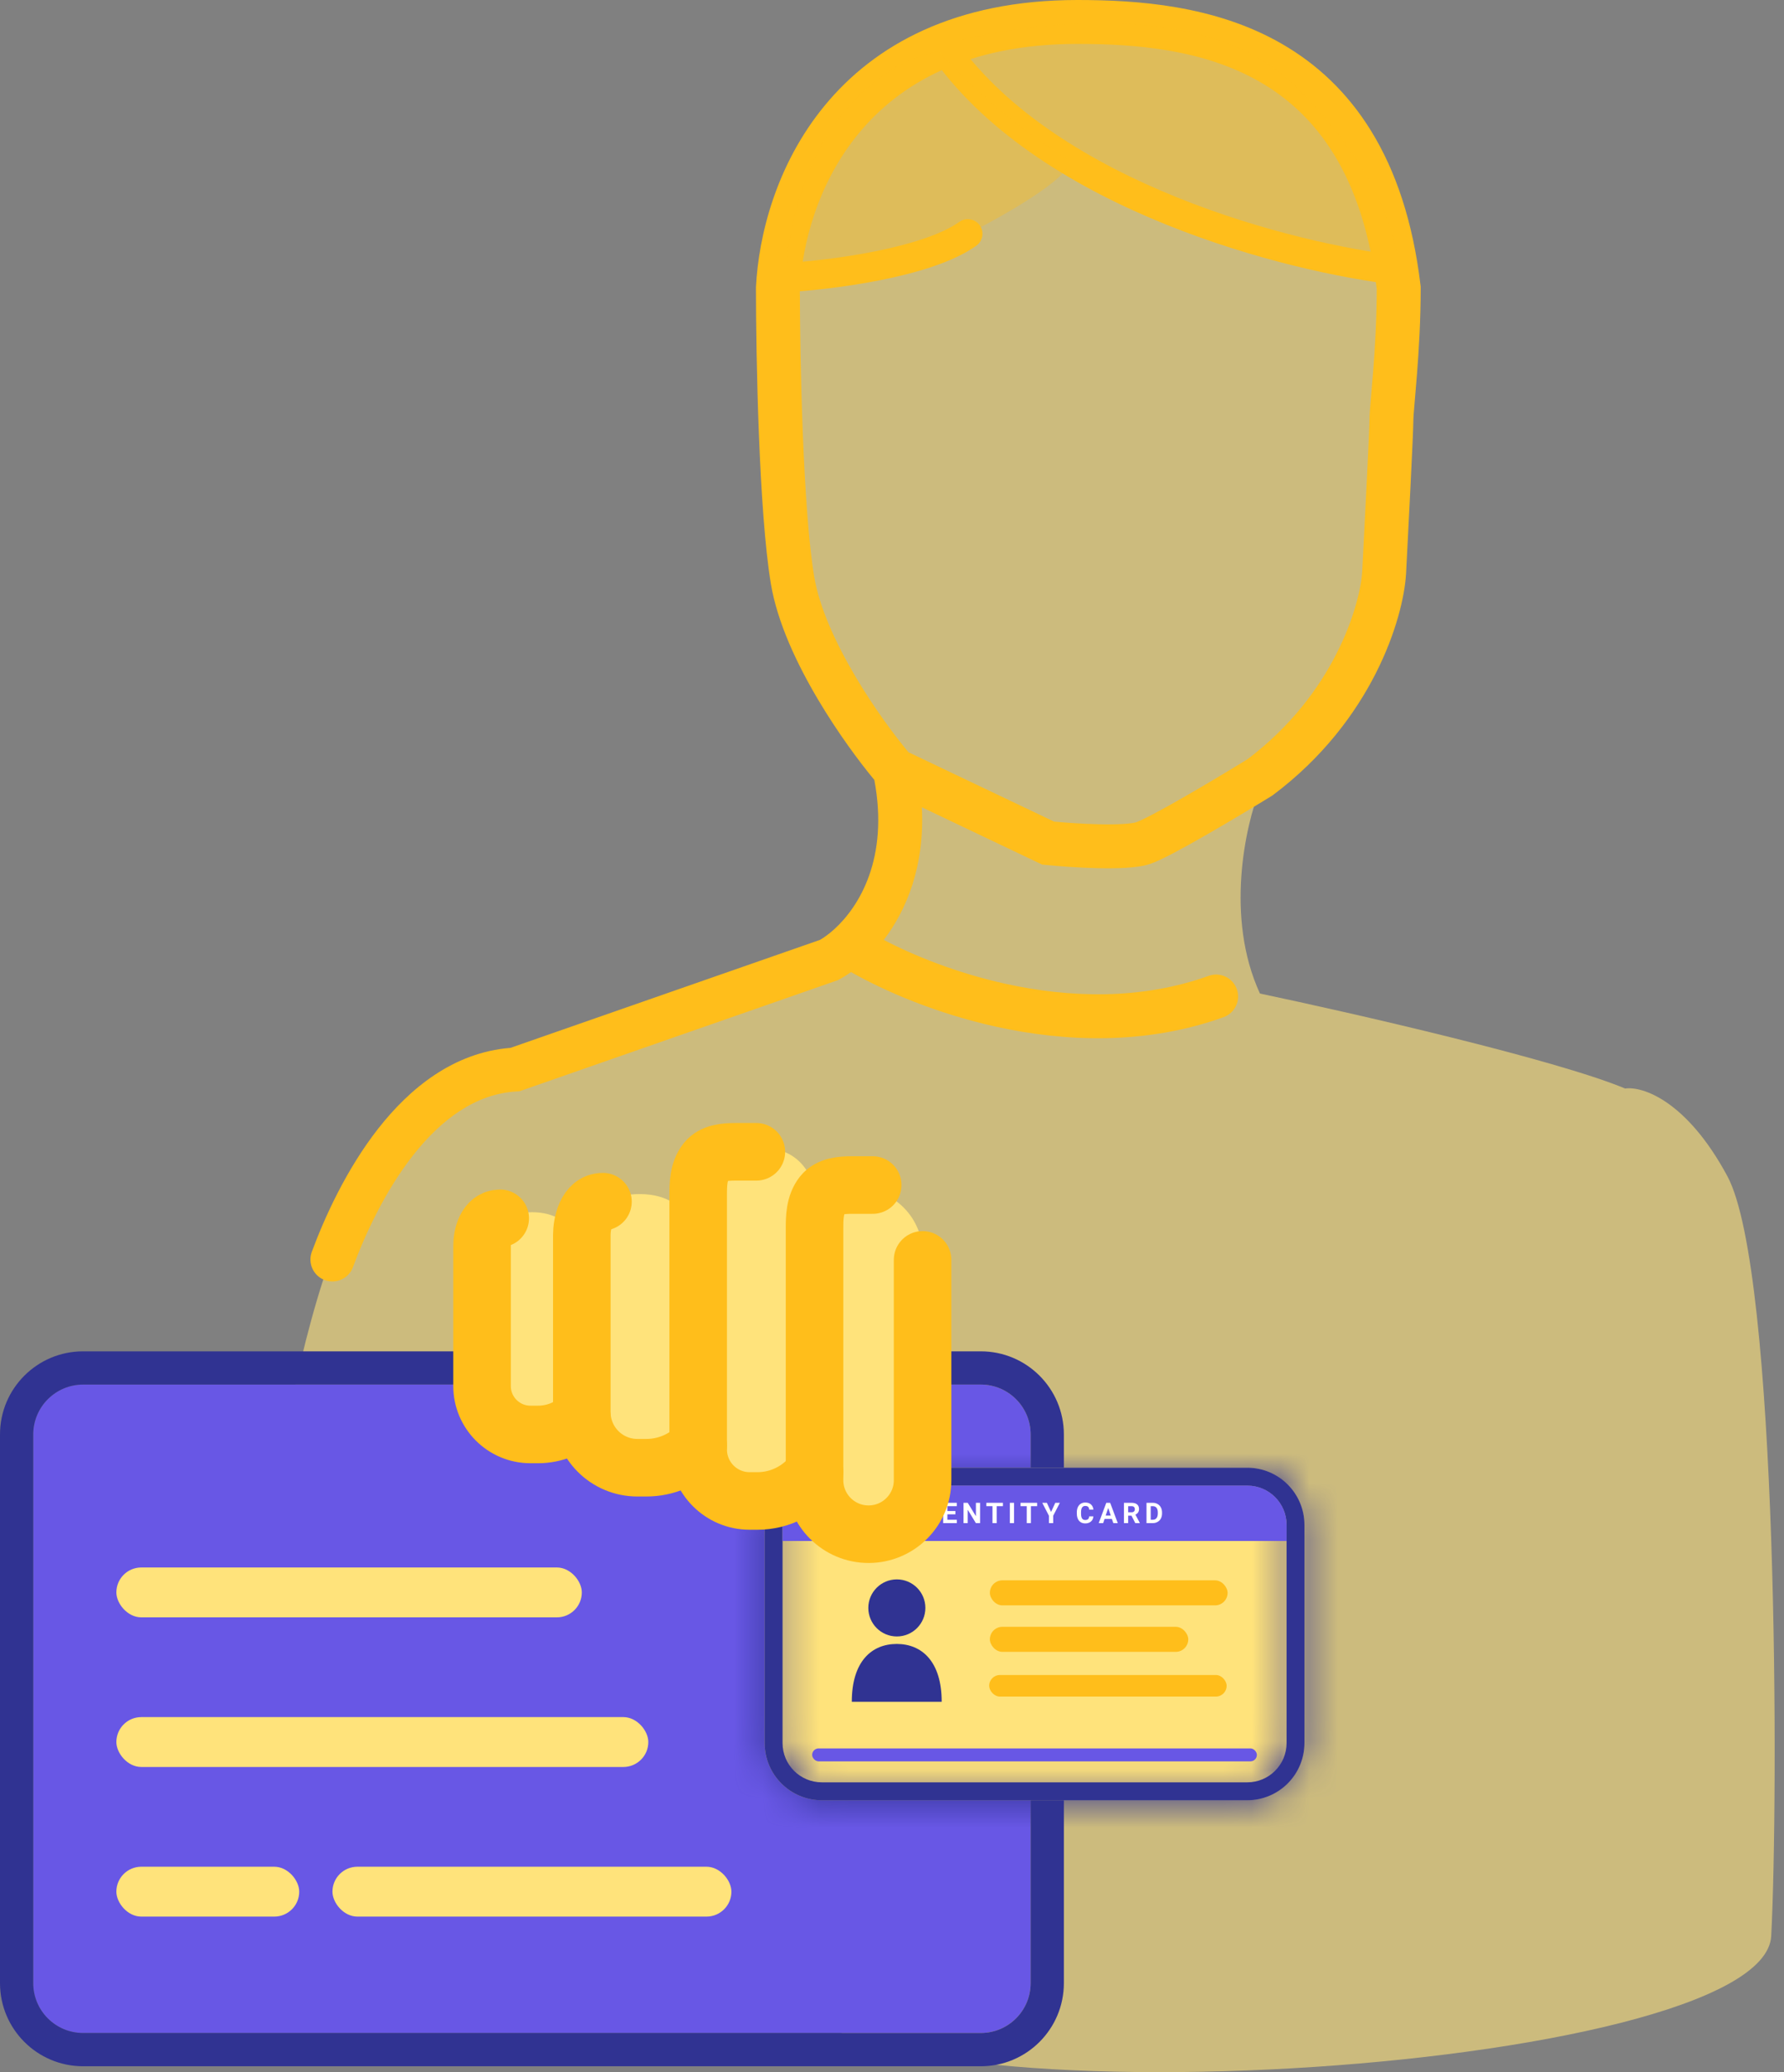 <svg width="62" height="72" viewBox="0 0 62 72" fill="none" xmlns="http://www.w3.org/2000/svg">
<rect x="0" y="0" width="62" height="72" fill="#808080" stroke="none"/>
<path opacity="0.6" d="M43.788 34.522C42.569 31.882 43.28 28.684 43.788 27.415C44.38 26.992 45.818 25.689 46.834 23.861C48.103 21.577 48.356 19.039 48.356 16.5C48.356 14.47 48.695 11.762 48.864 10.662C47.646 1.322 40.742 0.34 37.442 1.017C25.512 0.002 27.543 13.962 27.543 18.531C27.543 22.186 29.912 25.638 31.096 26.907C31.35 29.023 31.35 33.304 29.32 33.507C26.781 33.761 14.851 37.822 12.821 40.868C11.196 43.304 10.113 48.483 9.775 50.767L27.289 69.043C28.812 74.119 61.302 72.088 61.556 67.266C61.809 62.443 61.809 44.167 60.032 40.868C58.611 38.228 57.071 37.737 56.479 37.822C54.042 36.807 47.003 35.199 43.788 34.522Z" fill="#FFE37B"/>
<path fill-rule="evenodd" clip-rule="evenodd" d="M27.798 10.024C27.799 12.416 27.903 17.675 28.296 20.032C28.475 21.111 29.053 22.368 29.747 23.537C30.387 24.614 31.091 25.56 31.573 26.138L36.633 28.548C37.042 28.586 37.626 28.627 38.183 28.64C38.493 28.647 38.784 28.645 39.028 28.63C39.288 28.615 39.433 28.588 39.485 28.571C39.569 28.543 39.777 28.447 40.107 28.272C40.419 28.108 40.795 27.897 41.192 27.669C41.971 27.221 42.811 26.715 43.357 26.379C46.381 24.097 47.267 21.017 47.341 19.859C47.426 18.231 47.593 14.952 47.593 14.573C47.593 14.43 47.613 14.189 47.636 13.929C47.641 13.871 47.646 13.81 47.651 13.747C47.673 13.502 47.697 13.216 47.722 12.895C47.784 12.097 47.845 11.096 47.847 10.049C47.356 6.016 45.698 3.948 43.787 2.847C41.814 1.709 39.45 1.526 37.442 1.526C33.591 1.526 31.254 2.923 29.845 4.632C28.416 6.364 27.88 8.492 27.798 10.024ZM30.386 27.099C29.855 26.46 29.112 25.456 28.435 24.316C27.707 23.09 27.016 21.64 26.79 20.282C26.372 17.772 26.272 12.359 26.272 10.004V9.984L26.273 9.965C26.363 8.198 26.971 5.716 28.667 3.661C30.388 1.574 33.17 0 37.442 0C39.495 0 42.208 0.174 44.55 1.524C46.947 2.906 48.837 5.448 49.368 9.914L49.374 9.959V10.004C49.374 11.123 49.309 12.185 49.244 13.013C49.219 13.342 49.193 13.637 49.172 13.882C49.167 13.944 49.161 14.004 49.157 14.06C49.131 14.353 49.12 14.512 49.12 14.573C49.12 15.005 48.948 18.355 48.865 19.943L48.865 19.947L48.864 19.951C48.768 21.499 47.695 25.034 44.246 27.621L44.218 27.642L44.188 27.66C43.633 28.002 42.763 28.526 41.953 28.992C41.549 29.224 41.155 29.445 40.82 29.622C40.503 29.79 40.188 29.945 39.968 30.019C39.715 30.103 39.401 30.137 39.118 30.154C38.818 30.172 38.481 30.173 38.148 30.166C37.481 30.15 36.788 30.098 36.351 30.054L36.218 30.041L32.037 28.05C32.145 30.087 31.504 31.624 30.714 32.658C31.76 33.205 33.246 33.809 34.949 34.184C37.145 34.668 39.645 34.757 42.006 33.907C42.403 33.764 42.84 33.97 42.983 34.367C43.126 34.763 42.92 35.2 42.523 35.343C39.808 36.321 36.999 36.199 34.621 35.675C32.546 35.218 30.756 34.446 29.576 33.776C29.439 33.874 29.304 33.958 29.174 34.028L29.12 34.057L18.048 37.919L17.942 37.925C16.529 38.008 15.334 38.895 14.348 40.153C13.367 41.405 12.677 42.922 12.267 44.028C12.121 44.423 11.682 44.625 11.287 44.479C10.891 44.332 10.69 43.893 10.836 43.498C11.273 42.319 12.029 40.638 13.146 39.212C14.239 37.818 15.758 36.567 17.742 36.409L28.498 32.657C28.638 32.576 28.811 32.453 28.997 32.284C29.852 31.506 30.9 29.829 30.386 27.099Z" fill="#FFBE1B"/>
<path d="M1.155 49.842C1.155 48.885 1.931 48.109 2.888 48.109H34.084C35.042 48.109 35.818 48.885 35.818 49.842V68.906C35.818 69.864 35.042 70.639 34.084 70.639H2.888C1.931 70.639 1.155 69.864 1.155 68.906V49.842Z" fill="#6857E5"/>
<path fill-rule="evenodd" clip-rule="evenodd" d="M2.889 46.954H34.085C35.68 46.954 36.973 48.247 36.973 49.842V68.906C36.973 70.502 35.68 71.795 34.085 71.795H2.889C1.293 71.795 0 70.502 0 68.906V49.842C0 48.247 1.293 46.954 2.889 46.954ZM2.889 48.109C1.931 48.109 1.155 48.885 1.155 49.842V68.906C1.155 69.864 1.931 70.639 2.889 70.639H34.085C35.042 70.639 35.818 69.864 35.818 68.906V49.842C35.818 48.885 35.042 48.109 34.085 48.109H2.889Z" fill="#303392"/>
<rect x="4.044" y="54.464" width="16.176" height="1.733" rx="0.867" fill="#FFE37B"/>
<rect x="4.044" y="59.663" width="18.487" height="1.733" rx="0.867" fill="#FFE37B"/>
<rect x="4.044" y="64.862" width="6.355" height="1.733" rx="0.867" fill="#FFE37B"/>
<rect x="11.554" y="64.862" width="13.865" height="1.733" rx="0.867" fill="#FFE37B"/>
<path d="M26.575 52.985C26.575 51.888 27.464 50.998 28.562 50.998H43.347C44.444 50.998 45.334 51.888 45.334 52.985V60.564C45.334 61.662 44.444 62.552 43.347 62.552H28.562C27.464 62.552 26.575 61.662 26.575 60.564V52.985Z" fill="#FFE37B"/>
<mask id="path-10-inside-1" fill="white">
<path fill-rule="evenodd" clip-rule="evenodd" d="M43.347 51.619H28.562C27.808 51.619 27.196 52.23 27.196 52.985V60.564C27.196 61.319 27.808 61.93 28.562 61.93H43.347C44.101 61.93 44.713 61.319 44.713 60.564V52.985C44.713 52.23 44.101 51.619 43.347 51.619ZM28.562 50.998C27.464 50.998 26.575 51.888 26.575 52.985V60.564C26.575 61.662 27.464 62.552 28.562 62.552H43.347C44.444 62.552 45.334 61.662 45.334 60.564V52.985C45.334 51.888 44.444 50.998 43.347 50.998H28.562Z"/>
</mask>
<path fill-rule="evenodd" clip-rule="evenodd" d="M43.347 51.619H28.562C27.808 51.619 27.196 52.23 27.196 52.985V60.564C27.196 61.319 27.808 61.93 28.562 61.93H43.347C44.101 61.93 44.713 61.319 44.713 60.564V52.985C44.713 52.23 44.101 51.619 43.347 51.619ZM28.562 50.998C27.464 50.998 26.575 51.888 26.575 52.985V60.564C26.575 61.662 27.464 62.552 28.562 62.552H43.347C44.444 62.552 45.334 61.662 45.334 60.564V52.985C45.334 51.888 44.444 50.998 43.347 50.998H28.562Z" fill="#303392"/>
<path d="M28.562 61.619H43.347V41.619H28.562V61.619ZM37.196 52.985C37.196 57.753 33.33 61.619 28.562 61.619V41.619C22.285 41.619 17.196 46.708 17.196 52.985H37.196ZM37.196 60.564V52.985H17.196V60.564H37.196ZM28.562 51.93C33.33 51.93 37.196 55.796 37.196 60.564H17.196C17.196 66.841 22.285 71.93 28.562 71.93V51.93ZM43.347 51.93H28.562V71.93H43.347V51.93ZM34.713 60.564C34.713 55.796 38.578 51.93 43.347 51.93V71.93C49.624 71.93 54.713 66.841 54.713 60.564H34.713ZM34.713 52.985V60.564H54.713V52.985H34.713ZM43.347 61.619C38.578 61.619 34.713 57.753 34.713 52.985H54.713C54.713 46.708 49.624 41.619 43.347 41.619V61.619ZM36.575 52.985C36.575 57.41 32.987 60.998 28.562 60.998V40.998C21.942 40.998 16.575 46.365 16.575 52.985H36.575ZM36.575 60.564V52.985H16.575V60.564H36.575ZM28.562 52.552C32.987 52.552 36.575 56.139 36.575 60.564H16.575C16.575 67.184 21.942 72.552 28.562 72.552V52.552ZM43.347 52.552H28.562V72.552H43.347V52.552ZM35.334 60.564C35.334 56.139 38.922 52.552 43.347 52.552V72.552C49.967 72.552 55.334 67.184 55.334 60.564H35.334ZM35.334 52.985V60.564H55.334V52.985H35.334ZM43.347 60.998C38.922 60.998 35.334 57.41 35.334 52.985H55.334C55.334 46.365 49.967 40.998 43.347 40.998V60.998ZM28.562 60.998H43.347V40.998H28.562V60.998Z" fill="#303392" mask="url(#path-10-inside-1)"/>
<path d="M31.165 57.121C30.302 57.121 29.603 57.719 29.603 59.132H32.727C32.727 57.719 32.027 57.121 31.165 57.121Z" fill="#303392"/>
<path d="M32.16 55.869C32.16 56.417 31.716 56.861 31.169 56.861C30.621 56.861 30.177 56.417 30.177 55.869C30.177 55.322 30.621 54.878 31.169 54.878C31.716 54.878 32.16 55.322 32.16 55.869Z" fill="#303392"/>
<path d="M27.196 52.985C27.196 52.23 27.808 51.619 28.562 51.619H43.347C44.102 51.619 44.713 52.23 44.713 52.985V53.544H27.196V52.985Z" fill="#6857E5"/>
<path d="M31.698 52.923H31.553V52.217H31.698V52.923Z" fill="white"/>
<path d="M31.983 52.923V52.217H32.2C32.262 52.217 32.318 52.231 32.367 52.259C32.416 52.287 32.454 52.326 32.482 52.378C32.509 52.43 32.523 52.488 32.523 52.554V52.586C32.523 52.652 32.509 52.71 32.482 52.762C32.455 52.813 32.417 52.852 32.368 52.88C32.319 52.909 32.263 52.923 32.202 52.923H31.983ZM32.128 52.334V52.806H32.199C32.256 52.806 32.299 52.788 32.329 52.75C32.359 52.713 32.375 52.66 32.375 52.591V52.553C32.375 52.481 32.36 52.427 32.331 52.39C32.301 52.353 32.257 52.334 32.2 52.334H32.128Z" fill="white"/>
<path d="M33.203 52.617H32.924V52.806H33.252V52.923H32.778V52.217H33.251V52.334H32.924V52.503H33.203V52.617Z" fill="white"/>
<path d="M34.061 52.923H33.915L33.632 52.458V52.923H33.486V52.217H33.632L33.916 52.682V52.217H34.061V52.923Z" fill="white"/>
<path d="M34.855 52.334H34.638V52.923H34.492V52.334H34.279V52.217H34.855V52.334Z" fill="white"/>
<path d="M35.242 52.923H35.096V52.217H35.242V52.923Z" fill="white"/>
<path d="M36.044 52.334H35.827V52.923H35.682V52.334H35.468V52.217H36.044V52.334Z" fill="white"/>
<path d="M36.528 52.535L36.675 52.217H36.834L36.602 52.667V52.923H36.454V52.667L36.222 52.217H36.382L36.528 52.535Z" fill="white"/>
<path d="M37.999 52.688C37.993 52.764 37.965 52.824 37.914 52.867C37.864 52.911 37.797 52.933 37.714 52.933C37.624 52.933 37.553 52.903 37.5 52.842C37.449 52.781 37.423 52.697 37.423 52.59V52.547C37.423 52.479 37.435 52.419 37.459 52.367C37.483 52.316 37.517 52.276 37.561 52.249C37.606 52.221 37.657 52.207 37.716 52.207C37.798 52.207 37.864 52.229 37.913 52.272C37.963 52.316 37.992 52.377 38 52.456H37.854C37.851 52.411 37.838 52.378 37.816 52.357C37.794 52.337 37.761 52.326 37.716 52.326C37.668 52.326 37.631 52.344 37.607 52.379C37.583 52.413 37.571 52.467 37.57 52.54V52.594C37.57 52.67 37.582 52.726 37.605 52.761C37.628 52.796 37.665 52.814 37.714 52.814C37.759 52.814 37.793 52.804 37.815 52.783C37.837 52.763 37.85 52.731 37.853 52.688H37.999Z" fill="white"/>
<path d="M38.642 52.778H38.387L38.339 52.923H38.184L38.447 52.217H38.582L38.846 52.923H38.691L38.642 52.778ZM38.426 52.66H38.603L38.514 52.395L38.426 52.66Z" fill="white"/>
<path d="M39.323 52.664H39.207V52.923H39.061V52.217H39.324C39.407 52.217 39.472 52.235 39.517 52.272C39.562 52.31 39.585 52.362 39.585 52.43C39.585 52.478 39.575 52.519 39.553 52.551C39.533 52.583 39.501 52.608 39.459 52.628L39.612 52.916V52.923H39.455L39.323 52.664ZM39.207 52.547H39.324C39.361 52.547 39.389 52.537 39.409 52.519C39.429 52.5 39.439 52.474 39.439 52.442C39.439 52.408 39.43 52.382 39.411 52.363C39.392 52.344 39.363 52.334 39.324 52.334H39.207V52.547Z" fill="white"/>
<path d="M39.845 52.923V52.217H40.063C40.125 52.217 40.18 52.231 40.229 52.259C40.278 52.287 40.317 52.326 40.344 52.378C40.372 52.43 40.385 52.488 40.385 52.554V52.586C40.385 52.652 40.372 52.71 40.345 52.762C40.318 52.813 40.28 52.852 40.23 52.88C40.181 52.909 40.126 52.923 40.064 52.923H39.845ZM39.991 52.334V52.806H40.061C40.118 52.806 40.162 52.788 40.192 52.75C40.222 52.713 40.237 52.66 40.238 52.591V52.553C40.238 52.481 40.223 52.427 40.193 52.39C40.163 52.353 40.12 52.334 40.063 52.334H39.991Z" fill="white"/>
<rect x="34.401" y="54.911" width="8.262" height="0.87" rx="0.435" fill="#FFBE1B"/>
<rect x="34.401" y="56.526" width="6.895" height="0.87" rx="0.435" fill="#FFBE1B"/>
<rect x="34.377" y="58.2" width="8.253" height="0.75" rx="0.375" fill="#FFBE1B"/>
<rect x="28.225" y="60.751" width="15.456" height="0.45" rx="0.225" fill="#6857E5"/>
<path d="M32.063 51.864L30.329 53.308L28.019 51.864L25.419 52.153L24.264 50.709L21.953 50.998L20.22 49.842H18.486L16.753 48.975V42.91L17.331 42.332C19.411 41.639 20.123 42.813 20.22 43.487L20.797 41.754C23.397 40.888 24.264 42.332 24.264 43.487L24.552 40.31L25.708 40.021C27.73 39.443 28.308 40.984 28.308 41.465L29.174 41.176C31.485 41.176 32.063 42.717 32.063 43.487V51.864Z" fill="#FFE37B"/>
<path d="M17.384 42.332C16.88 42.332 16.753 42.958 16.753 43.271V48.161C16.753 49.089 17.506 49.842 18.435 49.842H18.701C19.27 49.842 19.816 49.617 20.22 49.216V49.216" stroke="#FFBE1B" stroke-width="2" stroke-linecap="round"/>
<path d="M20.955 41.754C20.367 41.754 20.22 42.525 20.22 42.91V49.066C20.22 50.133 21.084 50.998 22.151 50.998H22.464C23.144 50.998 23.794 50.719 24.264 50.227V50.227" stroke="#FFBE1B" stroke-width="2" stroke-linecap="round"/>
<path d="M28.308 51.142V51.142C27.846 51.777 27.108 52.153 26.323 52.153H26.054C25.065 52.153 24.264 51.352 24.264 50.363V41.538C24.264 41.172 24.264 40.694 24.542 40.347C24.777 40.054 25.192 40.021 25.567 40.021H26.286" stroke="#FFBE1B" stroke-width="2" stroke-linecap="round"/>
<path d="M32.063 43.776V51.431C32.063 52.468 31.222 53.308 30.185 53.308V53.308C29.148 53.308 28.308 52.468 28.308 51.431V42.693C28.308 42.328 28.308 41.849 28.586 41.502C28.82 41.21 29.236 41.176 29.611 41.176H30.33" stroke="#FFBE1B" stroke-width="2" stroke-linecap="round"/>
<path opacity="0.35" d="M32.873 1.525C36.325 6.804 44.803 8.97 48.61 9.393C48.61 8.378 47.849 5.637 44.803 2.794C41.757 -0.049 35.58 0.763 32.873 1.525Z" fill="#FFBE1B"/>
<path fill-rule="evenodd" clip-rule="evenodd" d="M32.576 1.366C32.804 1.201 33.122 1.253 33.286 1.481C35.032 3.906 37.933 5.658 40.907 6.859C43.872 8.057 46.847 8.681 48.668 8.888C48.947 8.919 49.147 9.172 49.116 9.451C49.084 9.73 48.832 9.931 48.553 9.899C46.65 9.683 43.584 9.038 40.526 7.803C37.475 6.571 34.369 4.727 32.46 2.076C32.296 1.848 32.347 1.53 32.576 1.366Z" fill="#FFBE1B"/>
<path opacity="0.35" d="M33.635 8.124C32.213 9.14 28.812 9.563 27.289 9.647C27.695 3.961 31.012 2.032 32.619 1.779C34.244 3.606 36.342 5.078 37.188 5.586C37.188 6.195 34.819 7.532 33.635 8.124Z" fill="#FFBE1B"/>
<path fill-rule="evenodd" clip-rule="evenodd" d="M34.049 7.828C34.212 8.057 34.159 8.375 33.93 8.538C33.124 9.115 31.822 9.49 30.599 9.734C29.354 9.982 28.099 10.112 27.317 10.155C27.037 10.171 26.797 9.956 26.781 9.675C26.765 9.395 26.98 9.155 27.261 9.139C28.002 9.098 29.209 8.974 30.4 8.736C31.614 8.493 32.724 8.149 33.339 7.71C33.568 7.547 33.885 7.6 34.049 7.828Z" fill="#FFBE1B"/>
</svg>
